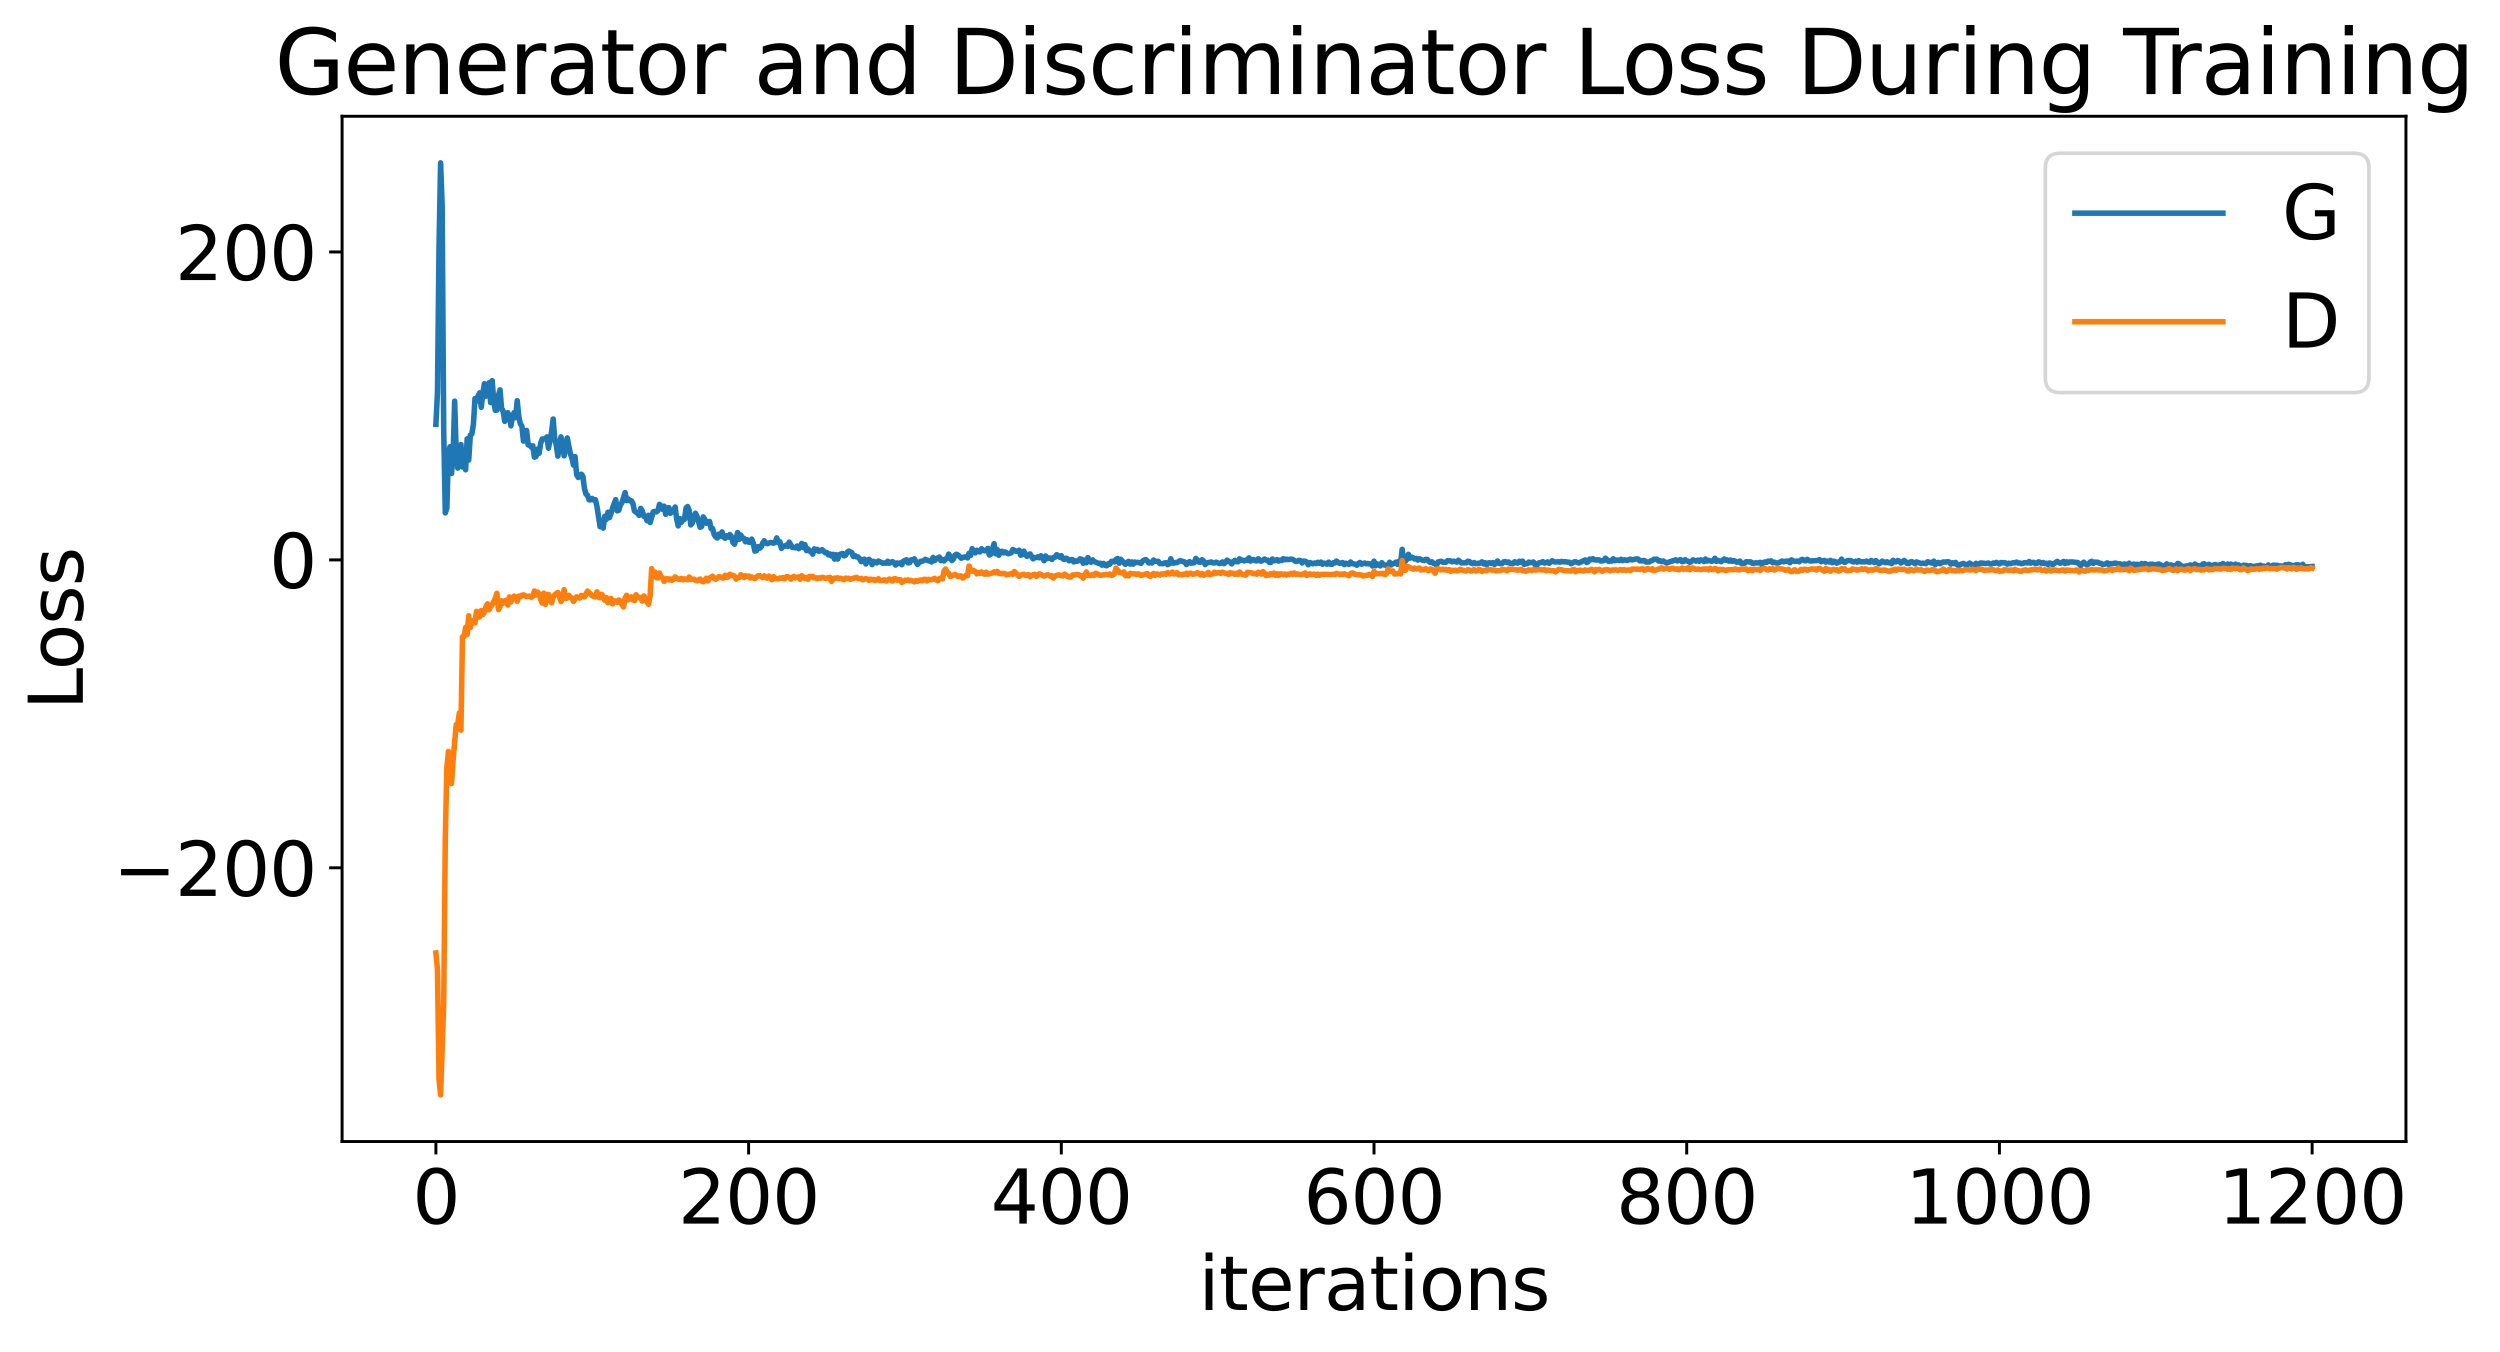<?xml version="1.0" encoding="utf-8" standalone="no"?>
<!DOCTYPE svg PUBLIC "-//W3C//DTD SVG 1.1//EN"
  "http://www.w3.org/Graphics/SVG/1.1/DTD/svg11.dtd">
<svg xmlns:xlink="http://www.w3.org/1999/xlink" width="675.923pt" height="365.549pt" viewBox="0 0 675.923 365.549" xmlns="http://www.w3.org/2000/svg" version="1.1">
 <defs>
  <style type="text/css">*{stroke-linejoin: round; stroke-linecap: butt}</style>
 </defs>
 <g id="figure_1">
  <g id="patch_1">
   <path d="M 0 365.549 
L 675.923 365.549 
L 675.923 -0 
L 0 -0 
z
" style="fill: #ffffff"/>
  </g>
  <g id="axes_1">
   <g id="patch_2">
    <path d="M 92.491 308.636 
L 650.491 308.636 
L 650.491 31.436 
L 92.491 31.436 
z
" style="fill: #ffffff"/>
   </g>
   <g id="matplotlib.axis_1">
    <g id="xtick_1">
     <g id="line2d_1">
      <defs>
       <path id="m2a40892f5b" d="M 0 0 
L 0 3.5 
" style="stroke: #000000; stroke-width: 0.8"/>
      </defs>
      <g>
       <use xlink:href="#m2a40892f5b" x="117.854" y="308.636" style="stroke: #000000; stroke-width: 0.8"/>
      </g>
     </g>
     <g id="text_1">
      <!-- 0 -->
      <g transform="translate(111.492 330.833) scale(0.2 -0.2)">
       <defs>
        <path id="DejaVuSans-30" d="M 2034 4250 
Q 1547 4250 1301 3770 
Q 1056 3291 1056 2328 
Q 1056 1369 1301 889 
Q 1547 409 2034 409 
Q 2525 409 2770 889 
Q 3016 1369 3016 2328 
Q 3016 3291 2770 3770 
Q 2525 4250 2034 4250 
z
M 2034 4750 
Q 2819 4750 3233 4129 
Q 3647 3509 3647 2328 
Q 3647 1150 3233 529 
Q 2819 -91 2034 -91 
Q 1250 -91 836 529 
Q 422 1150 422 2328 
Q 422 3509 836 4129 
Q 1250 4750 2034 4750 
z
" transform="scale(0.016)"/>
       </defs>
       <use xlink:href="#DejaVuSans-30"/>
      </g>
     </g>
    </g>
    <g id="xtick_2">
     <g id="line2d_2">
      <g>
       <use xlink:href="#m2a40892f5b" x="202.4" y="308.636" style="stroke: #000000; stroke-width: 0.8"/>
      </g>
     </g>
     <g id="text_2">
      <!-- 200 -->
      <g transform="translate(183.312 330.833) scale(0.2 -0.2)">
       <defs>
        <path id="DejaVuSans-32" d="M 1228 531 
L 3431 531 
L 3431 0 
L 469 0 
L 469 531 
Q 828 903 1448 1529 
Q 2069 2156 2228 2338 
Q 2531 2678 2651 2914 
Q 2772 3150 2772 3378 
Q 2772 3750 2511 3984 
Q 2250 4219 1831 4219 
Q 1534 4219 1204 4116 
Q 875 4013 500 3803 
L 500 4441 
Q 881 4594 1212 4672 
Q 1544 4750 1819 4750 
Q 2544 4750 2975 4387 
Q 3406 4025 3406 3419 
Q 3406 3131 3298 2873 
Q 3191 2616 2906 2266 
Q 2828 2175 2409 1742 
Q 1991 1309 1228 531 
z
" transform="scale(0.016)"/>
       </defs>
       <use xlink:href="#DejaVuSans-32"/>
       <use xlink:href="#DejaVuSans-30" x="63.623"/>
       <use xlink:href="#DejaVuSans-30" x="127.246"/>
      </g>
     </g>
    </g>
    <g id="xtick_3">
     <g id="line2d_3">
      <g>
       <use xlink:href="#m2a40892f5b" x="286.945" y="308.636" style="stroke: #000000; stroke-width: 0.8"/>
      </g>
     </g>
     <g id="text_3">
      <!-- 400 -->
      <g transform="translate(267.858 330.833) scale(0.2 -0.2)">
       <defs>
        <path id="DejaVuSans-34" d="M 2419 4116 
L 825 1625 
L 2419 1625 
L 2419 4116 
z
M 2253 4666 
L 3047 4666 
L 3047 1625 
L 3713 1625 
L 3713 1100 
L 3047 1100 
L 3047 0 
L 2419 0 
L 2419 1100 
L 313 1100 
L 313 1709 
L 2253 4666 
z
" transform="scale(0.016)"/>
       </defs>
       <use xlink:href="#DejaVuSans-34"/>
       <use xlink:href="#DejaVuSans-30" x="63.623"/>
       <use xlink:href="#DejaVuSans-30" x="127.246"/>
      </g>
     </g>
    </g>
    <g id="xtick_4">
     <g id="line2d_4">
      <g>
       <use xlink:href="#m2a40892f5b" x="371.491" y="308.636" style="stroke: #000000; stroke-width: 0.8"/>
      </g>
     </g>
     <g id="text_4">
      <!-- 600 -->
      <g transform="translate(352.403 330.833) scale(0.2 -0.2)">
       <defs>
        <path id="DejaVuSans-36" d="M 2113 2584 
Q 1688 2584 1439 2293 
Q 1191 2003 1191 1497 
Q 1191 994 1439 701 
Q 1688 409 2113 409 
Q 2538 409 2786 701 
Q 3034 994 3034 1497 
Q 3034 2003 2786 2293 
Q 2538 2584 2113 2584 
z
M 3366 4563 
L 3366 3988 
Q 3128 4100 2886 4159 
Q 2644 4219 2406 4219 
Q 1781 4219 1451 3797 
Q 1122 3375 1075 2522 
Q 1259 2794 1537 2939 
Q 1816 3084 2150 3084 
Q 2853 3084 3261 2657 
Q 3669 2231 3669 1497 
Q 3669 778 3244 343 
Q 2819 -91 2113 -91 
Q 1303 -91 875 529 
Q 447 1150 447 2328 
Q 447 3434 972 4092 
Q 1497 4750 2381 4750 
Q 2619 4750 2861 4703 
Q 3103 4656 3366 4563 
z
" transform="scale(0.016)"/>
       </defs>
       <use xlink:href="#DejaVuSans-36"/>
       <use xlink:href="#DejaVuSans-30" x="63.623"/>
       <use xlink:href="#DejaVuSans-30" x="127.246"/>
      </g>
     </g>
    </g>
    <g id="xtick_5">
     <g id="line2d_5">
      <g>
       <use xlink:href="#m2a40892f5b" x="456.036" y="308.636" style="stroke: #000000; stroke-width: 0.8"/>
      </g>
     </g>
     <g id="text_5">
      <!-- 800 -->
      <g transform="translate(436.949 330.833) scale(0.2 -0.2)">
       <defs>
        <path id="DejaVuSans-38" d="M 2034 2216 
Q 1584 2216 1326 1975 
Q 1069 1734 1069 1313 
Q 1069 891 1326 650 
Q 1584 409 2034 409 
Q 2484 409 2743 651 
Q 3003 894 3003 1313 
Q 3003 1734 2745 1975 
Q 2488 2216 2034 2216 
z
M 1403 2484 
Q 997 2584 770 2862 
Q 544 3141 544 3541 
Q 544 4100 942 4425 
Q 1341 4750 2034 4750 
Q 2731 4750 3128 4425 
Q 3525 4100 3525 3541 
Q 3525 3141 3298 2862 
Q 3072 2584 2669 2484 
Q 3125 2378 3379 2068 
Q 3634 1759 3634 1313 
Q 3634 634 3220 271 
Q 2806 -91 2034 -91 
Q 1263 -91 848 271 
Q 434 634 434 1313 
Q 434 1759 690 2068 
Q 947 2378 1403 2484 
z
M 1172 3481 
Q 1172 3119 1398 2916 
Q 1625 2713 2034 2713 
Q 2441 2713 2670 2916 
Q 2900 3119 2900 3481 
Q 2900 3844 2670 4047 
Q 2441 4250 2034 4250 
Q 1625 4250 1398 4047 
Q 1172 3844 1172 3481 
z
" transform="scale(0.016)"/>
       </defs>
       <use xlink:href="#DejaVuSans-38"/>
       <use xlink:href="#DejaVuSans-30" x="63.623"/>
       <use xlink:href="#DejaVuSans-30" x="127.246"/>
      </g>
     </g>
    </g>
    <g id="xtick_6">
     <g id="line2d_6">
      <g>
       <use xlink:href="#m2a40892f5b" x="540.582" y="308.636" style="stroke: #000000; stroke-width: 0.8"/>
      </g>
     </g>
     <g id="text_6">
      <!-- 1000 -->
      <g transform="translate(515.132 330.833) scale(0.2 -0.2)">
       <defs>
        <path id="DejaVuSans-31" d="M 794 531 
L 1825 531 
L 1825 4091 
L 703 3866 
L 703 4441 
L 1819 4666 
L 2450 4666 
L 2450 531 
L 3481 531 
L 3481 0 
L 794 0 
L 794 531 
z
" transform="scale(0.016)"/>
       </defs>
       <use xlink:href="#DejaVuSans-31"/>
       <use xlink:href="#DejaVuSans-30" x="63.623"/>
       <use xlink:href="#DejaVuSans-30" x="127.246"/>
       <use xlink:href="#DejaVuSans-30" x="190.869"/>
      </g>
     </g>
    </g>
    <g id="xtick_7">
     <g id="line2d_7">
      <g>
       <use xlink:href="#m2a40892f5b" x="625.127" y="308.636" style="stroke: #000000; stroke-width: 0.8"/>
      </g>
     </g>
     <g id="text_7">
      <!-- 1200 -->
      <g transform="translate(599.677 330.833) scale(0.2 -0.2)">
       <use xlink:href="#DejaVuSans-31"/>
       <use xlink:href="#DejaVuSans-32" x="63.623"/>
       <use xlink:href="#DejaVuSans-30" x="127.246"/>
       <use xlink:href="#DejaVuSans-30" x="190.869"/>
      </g>
     </g>
    </g>
    <g id="text_8">
     <!-- iterations -->
     <g transform="translate(324.036 354.189) scale(0.2 -0.2)">
      <defs>
       <path id="DejaVuSans-69" d="M 603 3500 
L 1178 3500 
L 1178 0 
L 603 0 
L 603 3500 
z
M 603 4863 
L 1178 4863 
L 1178 4134 
L 603 4134 
L 603 4863 
z
" transform="scale(0.016)"/>
       <path id="DejaVuSans-74" d="M 1172 4494 
L 1172 3500 
L 2356 3500 
L 2356 3053 
L 1172 3053 
L 1172 1153 
Q 1172 725 1289 603 
Q 1406 481 1766 481 
L 2356 481 
L 2356 0 
L 1766 0 
Q 1100 0 847 248 
Q 594 497 594 1153 
L 594 3053 
L 172 3053 
L 172 3500 
L 594 3500 
L 594 4494 
L 1172 4494 
z
" transform="scale(0.016)"/>
       <path id="DejaVuSans-65" d="M 3597 1894 
L 3597 1613 
L 953 1613 
Q 991 1019 1311 708 
Q 1631 397 2203 397 
Q 2534 397 2845 478 
Q 3156 559 3463 722 
L 3463 178 
Q 3153 47 2828 -22 
Q 2503 -91 2169 -91 
Q 1331 -91 842 396 
Q 353 884 353 1716 
Q 353 2575 817 3079 
Q 1281 3584 2069 3584 
Q 2775 3584 3186 3129 
Q 3597 2675 3597 1894 
z
M 3022 2063 
Q 3016 2534 2758 2815 
Q 2500 3097 2075 3097 
Q 1594 3097 1305 2825 
Q 1016 2553 972 2059 
L 3022 2063 
z
" transform="scale(0.016)"/>
       <path id="DejaVuSans-72" d="M 2631 2963 
Q 2534 3019 2420 3045 
Q 2306 3072 2169 3072 
Q 1681 3072 1420 2755 
Q 1159 2438 1159 1844 
L 1159 0 
L 581 0 
L 581 3500 
L 1159 3500 
L 1159 2956 
Q 1341 3275 1631 3429 
Q 1922 3584 2338 3584 
Q 2397 3584 2469 3576 
Q 2541 3569 2628 3553 
L 2631 2963 
z
" transform="scale(0.016)"/>
       <path id="DejaVuSans-61" d="M 2194 1759 
Q 1497 1759 1228 1600 
Q 959 1441 959 1056 
Q 959 750 1161 570 
Q 1363 391 1709 391 
Q 2188 391 2477 730 
Q 2766 1069 2766 1631 
L 2766 1759 
L 2194 1759 
z
M 3341 1997 
L 3341 0 
L 2766 0 
L 2766 531 
Q 2569 213 2275 61 
Q 1981 -91 1556 -91 
Q 1019 -91 701 211 
Q 384 513 384 1019 
Q 384 1609 779 1909 
Q 1175 2209 1959 2209 
L 2766 2209 
L 2766 2266 
Q 2766 2663 2505 2880 
Q 2244 3097 1772 3097 
Q 1472 3097 1187 3025 
Q 903 2953 641 2809 
L 641 3341 
Q 956 3463 1253 3523 
Q 1550 3584 1831 3584 
Q 2591 3584 2966 3190 
Q 3341 2797 3341 1997 
z
" transform="scale(0.016)"/>
       <path id="DejaVuSans-6f" d="M 1959 3097 
Q 1497 3097 1228 2736 
Q 959 2375 959 1747 
Q 959 1119 1226 758 
Q 1494 397 1959 397 
Q 2419 397 2687 759 
Q 2956 1122 2956 1747 
Q 2956 2369 2687 2733 
Q 2419 3097 1959 3097 
z
M 1959 3584 
Q 2709 3584 3137 3096 
Q 3566 2609 3566 1747 
Q 3566 888 3137 398 
Q 2709 -91 1959 -91 
Q 1206 -91 779 398 
Q 353 888 353 1747 
Q 353 2609 779 3096 
Q 1206 3584 1959 3584 
z
" transform="scale(0.016)"/>
       <path id="DejaVuSans-6e" d="M 3513 2113 
L 3513 0 
L 2938 0 
L 2938 2094 
Q 2938 2591 2744 2837 
Q 2550 3084 2163 3084 
Q 1697 3084 1428 2787 
Q 1159 2491 1159 1978 
L 1159 0 
L 581 0 
L 581 3500 
L 1159 3500 
L 1159 2956 
Q 1366 3272 1645 3428 
Q 1925 3584 2291 3584 
Q 2894 3584 3203 3211 
Q 3513 2838 3513 2113 
z
" transform="scale(0.016)"/>
       <path id="DejaVuSans-73" d="M 2834 3397 
L 2834 2853 
Q 2591 2978 2328 3040 
Q 2066 3103 1784 3103 
Q 1356 3103 1142 2972 
Q 928 2841 928 2578 
Q 928 2378 1081 2264 
Q 1234 2150 1697 2047 
L 1894 2003 
Q 2506 1872 2764 1633 
Q 3022 1394 3022 966 
Q 3022 478 2636 193 
Q 2250 -91 1575 -91 
Q 1294 -91 989 -36 
Q 684 19 347 128 
L 347 722 
Q 666 556 975 473 
Q 1284 391 1588 391 
Q 1994 391 2212 530 
Q 2431 669 2431 922 
Q 2431 1156 2273 1281 
Q 2116 1406 1581 1522 
L 1381 1569 
Q 847 1681 609 1914 
Q 372 2147 372 2553 
Q 372 3047 722 3315 
Q 1072 3584 1716 3584 
Q 2034 3584 2315 3537 
Q 2597 3491 2834 3397 
z
" transform="scale(0.016)"/>
      </defs>
      <use xlink:href="#DejaVuSans-69"/>
      <use xlink:href="#DejaVuSans-74" x="27.783"/>
      <use xlink:href="#DejaVuSans-65" x="66.992"/>
      <use xlink:href="#DejaVuSans-72" x="128.516"/>
      <use xlink:href="#DejaVuSans-61" x="169.629"/>
      <use xlink:href="#DejaVuSans-74" x="230.908"/>
      <use xlink:href="#DejaVuSans-69" x="270.117"/>
      <use xlink:href="#DejaVuSans-6f" x="297.9"/>
      <use xlink:href="#DejaVuSans-6e" x="359.082"/>
      <use xlink:href="#DejaVuSans-73" x="422.461"/>
     </g>
    </g>
   </g>
   <g id="matplotlib.axis_2">
    <g id="ytick_1">
     <g id="line2d_8">
      <defs>
       <path id="m9354c3e915" d="M 0 0 
L -3.5 0 
" style="stroke: #000000; stroke-width: 0.8"/>
      </defs>
      <g>
       <use xlink:href="#m9354c3e915" x="92.491" y="234.627" style="stroke: #000000; stroke-width: 0.8"/>
      </g>
     </g>
     <g id="text_9">
      <!-- −200 -->
      <g transform="translate(30.556 242.225) scale(0.2 -0.2)">
       <defs>
        <path id="DejaVuSans-2212" d="M 678 2272 
L 4684 2272 
L 4684 1741 
L 678 1741 
L 678 2272 
z
" transform="scale(0.016)"/>
       </defs>
       <use xlink:href="#DejaVuSans-2212"/>
       <use xlink:href="#DejaVuSans-32" x="83.789"/>
       <use xlink:href="#DejaVuSans-30" x="147.412"/>
       <use xlink:href="#DejaVuSans-30" x="211.035"/>
      </g>
     </g>
    </g>
    <g id="ytick_2">
     <g id="line2d_9">
      <g>
       <use xlink:href="#m9354c3e915" x="92.491" y="151.377" style="stroke: #000000; stroke-width: 0.8"/>
      </g>
     </g>
     <g id="text_10">
      <!-- 0 -->
      <g transform="translate(72.766 158.975) scale(0.2 -0.2)">
       <use xlink:href="#DejaVuSans-30"/>
      </g>
     </g>
    </g>
    <g id="ytick_3">
     <g id="line2d_10">
      <g>
       <use xlink:href="#m9354c3e915" x="92.491" y="68.127" style="stroke: #000000; stroke-width: 0.8"/>
      </g>
     </g>
     <g id="text_11">
      <!-- 200 -->
      <g transform="translate(47.316 75.725) scale(0.2 -0.2)">
       <use xlink:href="#DejaVuSans-32"/>
       <use xlink:href="#DejaVuSans-30" x="63.623"/>
       <use xlink:href="#DejaVuSans-30" x="127.246"/>
      </g>
     </g>
    </g>
    <g id="text_12">
     <!-- Loss -->
     <g transform="translate(22.397 191.971) rotate(-90) scale(0.2 -0.2)">
      <defs>
       <path id="DejaVuSans-4c" d="M 628 4666 
L 1259 4666 
L 1259 531 
L 3531 531 
L 3531 0 
L 628 0 
L 628 4666 
z
" transform="scale(0.016)"/>
      </defs>
      <use xlink:href="#DejaVuSans-4c"/>
      <use xlink:href="#DejaVuSans-6f" x="53.963"/>
      <use xlink:href="#DejaVuSans-73" x="115.145"/>
      <use xlink:href="#DejaVuSans-73" x="167.244"/>
     </g>
    </g>
   </g>
   <g id="line2d_11">
    <path d="M 117.854 114.726 
L 118.277 106.082 
L 118.7 66.645 
L 119.122 44.036 
L 119.545 55.608 
L 119.968 116.63 
L 120.391 138.665 
L 120.813 137.321 
L 121.236 122.742 
L 121.659 120.788 
L 122.082 127.999 
L 122.504 122.99 
L 122.927 108.459 
L 123.35 122.647 
L 123.772 126.557 
L 124.195 123.899 
L 124.618 120.202 
L 125.041 126.255 
L 125.463 122.798 
L 125.886 127.006 
L 126.309 118.641 
L 126.732 124.367 
L 127.154 117.663 
L 127.577 117.331 
L 128 114.695 
L 128.422 107.765 
L 128.845 108.436 
L 129.268 107.051 
L 129.691 106.22 
L 130.113 110.117 
L 130.536 106.403 
L 130.959 103.735 
L 131.382 107.115 
L 131.804 106.333 
L 132.227 103.507 
L 132.65 108.843 
L 133.072 102.92 
L 133.495 108.43 
L 133.918 110.936 
L 134.341 110.869 
L 134.763 106.939 
L 135.186 105.41 
L 135.609 110.446 
L 136.032 111.131 
L 136.454 113.913 
L 136.877 112.411 
L 137.3 111.591 
L 137.722 112.594 
L 138.145 115.131 
L 138.568 112.663 
L 138.991 111.561 
L 139.413 112.926 
L 139.836 108.347 
L 140.259 112.549 
L 140.682 114.581 
L 141.104 115.179 
L 141.527 119.262 
L 141.95 117.015 
L 142.372 116.38 
L 142.795 120.268 
L 143.218 120.377 
L 143.641 120.879 
L 144.063 120.548 
L 144.486 123.598 
L 144.909 123.432 
L 145.332 121.429 
L 145.754 122.561 
L 146.177 119.853 
L 146.6 118.695 
L 147.445 118.681 
L 147.868 118.119 
L 148.291 121.17 
L 149.136 116.747 
L 149.559 113.297 
L 149.982 118.689 
L 150.404 120.343 
L 150.827 123.309 
L 151.25 120.225 
L 151.672 118.109 
L 152.095 120.365 
L 152.518 123.245 
L 153.363 118.407 
L 154.209 122.653 
L 154.632 123.837 
L 155.054 125.745 
L 155.477 123.448 
L 155.9 128.319 
L 156.322 129.081 
L 156.745 128.831 
L 157.168 128.207 
L 157.591 128.762 
L 158.013 132.053 
L 158.436 133.597 
L 158.859 133.935 
L 159.282 135.142 
L 159.704 135.137 
L 160.127 134.78 
L 160.55 135.202 
L 160.972 135.093 
L 161.395 136.905 
L 162.241 142.4 
L 162.663 142.129 
L 163.086 142.779 
L 163.509 139.599 
L 163.932 140.408 
L 164.354 138.506 
L 164.777 139.938 
L 165.2 138.802 
L 165.622 137.321 
L 166.468 135.089 
L 166.891 138.126 
L 167.313 137.931 
L 167.736 136.482 
L 168.159 135.887 
L 169.004 133.177 
L 169.427 135.337 
L 169.85 134.895 
L 170.272 135.406 
L 170.695 135.396 
L 171.118 136.107 
L 171.541 138.161 
L 172.386 138.779 
L 172.809 139.329 
L 173.232 137.455 
L 173.654 138.146 
L 174.077 139.585 
L 174.5 139.542 
L 174.922 140.772 
L 175.345 139.328 
L 175.768 141.271 
L 176.613 138.387 
L 177.036 138.268 
L 177.459 138.407 
L 177.882 138.064 
L 178.304 136.366 
L 178.727 136.725 
L 179.15 137.705 
L 179.572 136.859 
L 179.995 139.049 
L 180.418 137.336 
L 180.841 137.258 
L 181.263 138.794 
L 181.686 138.317 
L 182.109 138.128 
L 182.532 137.086 
L 182.954 140.357 
L 183.377 142.188 
L 183.8 140.212 
L 184.222 141.215 
L 184.645 140.469 
L 185.068 140.399 
L 185.491 137.341 
L 185.913 136.957 
L 186.336 138.005 
L 186.759 141.917 
L 187.182 141.394 
L 187.604 139.77 
L 188.027 138.757 
L 188.45 139.628 
L 189.295 142.544 
L 189.718 142.32 
L 190.141 139.759 
L 190.563 140.416 
L 190.986 141.454 
L 191.409 141.364 
L 191.832 140.979 
L 192.254 142.911 
L 192.677 142.902 
L 193.1 144.549 
L 193.522 145.171 
L 193.945 145.449 
L 194.368 144.416 
L 194.791 144.948 
L 195.213 143.815 
L 195.636 145.208 
L 196.059 145.529 
L 196.482 144.862 
L 196.904 145.227 
L 197.327 144.528 
L 197.75 145.046 
L 198.172 146.683 
L 198.595 147.135 
L 199.441 143.989 
L 199.863 145.813 
L 200.286 144.653 
L 200.709 145.492 
L 201.132 145.544 
L 201.554 146.48 
L 201.977 145.926 
L 202.4 146.57 
L 202.822 146.635 
L 203.245 145.762 
L 203.668 146.892 
L 204.091 148.983 
L 204.513 148.88 
L 204.936 147.784 
L 205.359 148.254 
L 205.782 147.889 
L 206.204 146.846 
L 206.627 146.202 
L 207.05 146.837 
L 207.472 146.998 
L 208.318 146.667 
L 209.163 146.849 
L 209.586 146.639 
L 210.009 145.434 
L 210.432 146.697 
L 210.854 146.488 
L 211.277 148.265 
L 211.7 147.614 
L 212.122 147.71 
L 212.545 147.42 
L 212.968 147.741 
L 213.391 146.591 
L 214.236 147.988 
L 215.082 148.093 
L 215.504 147.626 
L 215.927 148.347 
L 216.35 147.834 
L 216.772 146.929 
L 217.195 148.068 
L 217.618 147.259 
L 218.041 148.865 
L 218.463 148.411 
L 218.886 148.967 
L 219.309 149.222 
L 219.732 149.822 
L 220.154 148.406 
L 220.577 148.807 
L 221 148.54 
L 221.422 149.073 
L 221.845 148.909 
L 222.268 148.618 
L 223.113 149.441 
L 223.536 149.37 
L 223.959 150.014 
L 224.382 149.776 
L 224.804 150.326 
L 225.227 149.881 
L 225.65 151.162 
L 226.072 149.986 
L 226.495 151.135 
L 226.918 149.965 
L 227.763 149.637 
L 228.186 150.278 
L 228.609 150.13 
L 229.032 149.369 
L 229.454 148.998 
L 230.3 149.411 
L 230.722 150.465 
L 231.145 150.199 
L 231.568 150.562 
L 231.991 150.591 
L 232.413 151.05 
L 232.836 151.842 
L 233.259 151.427 
L 233.682 151.176 
L 234.104 152.474 
L 234.527 151.553 
L 234.95 151.225 
L 235.372 151.596 
L 235.795 152.661 
L 236.218 151.773 
L 236.641 152.094 
L 237.063 152.178 
L 237.486 151.689 
L 238.754 152.286 
L 239.177 152.201 
L 239.6 152.28 
L 240.022 151.755 
L 240.445 152.273 
L 241.291 151.842 
L 241.713 152.142 
L 242.136 152.77 
L 242.559 152.207 
L 242.982 152.377 
L 243.404 152.188 
L 243.827 152.676 
L 244.25 151.732 
L 245.095 151.345 
L 245.518 152.187 
L 245.941 152.122 
L 246.363 151.359 
L 246.786 151.397 
L 247.209 151.086 
L 248.054 152.61 
L 248.9 151.755 
L 249.322 151.746 
L 249.745 151.555 
L 250.168 151.234 
L 251.013 151.617 
L 251.436 151.692 
L 251.859 151.931 
L 252.282 150.714 
L 252.704 151.562 
L 253.127 151.106 
L 253.972 150.617 
L 254.395 151.58 
L 254.818 151.283 
L 255.241 151.652 
L 255.663 151.117 
L 256.086 151.018 
L 256.509 149.816 
L 256.932 150.539 
L 257.354 151.546 
L 257.777 151.134 
L 258.2 150.084 
L 258.622 149.856 
L 259.045 150.085 
L 259.891 150.906 
L 260.736 150.592 
L 261.159 150.54 
L 261.582 150.836 
L 262.004 149.605 
L 262.427 150.156 
L 262.85 148.36 
L 263.272 149.069 
L 263.695 149.47 
L 264.118 148.775 
L 264.541 149.156 
L 264.963 149.2 
L 265.386 148.373 
L 265.809 148.781 
L 266.232 148.916 
L 266.654 148.736 
L 267.077 148.278 
L 267.5 150.048 
L 267.922 149.795 
L 268.768 147.007 
L 269.191 149.702 
L 269.613 148.585 
L 270.036 150.114 
L 270.459 149.148 
L 270.882 149.05 
L 271.304 149.482 
L 271.727 149.222 
L 272.572 149.716 
L 273.418 149.449 
L 273.841 148.576 
L 274.686 149.034 
L 275.109 149.043 
L 275.532 148.766 
L 275.954 150.102 
L 276.377 149.976 
L 276.8 149.013 
L 277.645 150.416 
L 278.068 150.191 
L 278.491 149.766 
L 279.336 151.094 
L 279.759 150.749 
L 280.182 150.749 
L 280.604 150.553 
L 281.027 150.811 
L 281.45 150.267 
L 281.872 150.789 
L 282.295 151.587 
L 282.718 150.325 
L 283.141 151.033 
L 283.563 150.884 
L 283.986 150.884 
L 284.409 151.261 
L 284.832 150.708 
L 285.254 150.648 
L 285.677 149.983 
L 286.1 150.221 
L 286.522 150.661 
L 286.945 150.245 
L 287.368 151.091 
L 287.791 151.255 
L 288.213 150.926 
L 288.636 151.095 
L 289.059 151.623 
L 289.482 151.33 
L 289.904 151.276 
L 290.327 151.927 
L 290.75 151.645 
L 291.172 151.748 
L 291.595 151.59 
L 292.018 151.097 
L 292.441 151.233 
L 292.863 152.274 
L 293.286 151.432 
L 293.709 152.155 
L 294.132 150.75 
L 294.554 151.643 
L 294.977 152.004 
L 295.4 151.371 
L 295.822 151.812 
L 297.091 152.347 
L 297.513 152.288 
L 297.936 152.793 
L 298.359 152.33 
L 298.782 152.841 
L 299.204 152.952 
L 299.627 152.416 
L 300.05 152.56 
L 300.472 151.791 
L 300.895 151.744 
L 301.318 151.926 
L 301.741 151.236 
L 302.163 151.002 
L 302.586 152.275 
L 303.009 151.23 
L 304.277 152.577 
L 304.7 152.08 
L 305.122 151.792 
L 305.545 152.511 
L 305.968 151.929 
L 306.391 152.537 
L 306.813 151.959 
L 307.236 152.067 
L 307.659 152.044 
L 308.504 152.305 
L 308.927 151.7 
L 309.35 151.42 
L 309.772 151.288 
L 310.195 151.666 
L 310.618 152.211 
L 311.041 152.047 
L 311.463 152.216 
L 311.886 151.418 
L 312.309 151.784 
L 313.154 151.755 
L 313.577 152.372 
L 314.422 152.398 
L 314.845 152.207 
L 315.268 152.144 
L 315.691 152.661 
L 316.113 152.418 
L 316.536 151.077 
L 316.959 152.23 
L 317.382 152.255 
L 317.804 152.086 
L 318.227 152.097 
L 319.072 151.576 
L 319.918 151.849 
L 320.341 151.953 
L 320.763 152.623 
L 321.609 151.842 
L 322.032 152.268 
L 322.877 152.144 
L 323.3 150.988 
L 323.722 151.397 
L 324.145 151.976 
L 324.568 151.998 
L 324.991 151.336 
L 325.413 151.683 
L 325.836 152.633 
L 326.259 152.194 
L 327.527 151.946 
L 327.95 152.201 
L 328.372 152.193 
L 328.795 151.984 
L 329.641 152.365 
L 330.063 152.266 
L 330.486 151.934 
L 330.909 152.402 
L 331.332 152.066 
L 331.754 151.447 
L 332.177 151.829 
L 332.6 151.947 
L 333.022 152.449 
L 333.445 151.844 
L 333.868 151.506 
L 334.291 151.858 
L 334.713 151.872 
L 335.136 151.079 
L 335.559 151.507 
L 335.982 151.45 
L 336.404 151.648 
L 336.827 151.448 
L 337.25 151.496 
L 337.672 150.818 
L 338.095 151.707 
L 338.518 151.308 
L 338.941 151.277 
L 339.363 151.595 
L 339.786 151.629 
L 340.209 151.071 
L 340.632 151.646 
L 341.054 151.696 
L 341.9 151.15 
L 342.322 151.458 
L 342.745 151.468 
L 343.168 152.025 
L 343.591 152.047 
L 344.013 151.138 
L 344.436 151.604 
L 344.859 151.562 
L 345.282 151.301 
L 345.704 151.701 
L 346.127 151.454 
L 346.55 151.537 
L 346.972 151.038 
L 347.395 151.345 
L 347.818 151.194 
L 348.241 151.299 
L 349.086 151.177 
L 349.509 151.246 
L 350.354 151.801 
L 350.777 151.715 
L 351.2 151.496 
L 351.622 151.575 
L 352.045 152.208 
L 352.468 151.707 
L 352.891 151.727 
L 353.313 151.988 
L 353.736 152.693 
L 354.159 152.09 
L 355.004 152.427 
L 355.427 152.218 
L 355.85 152.373 
L 356.272 152.03 
L 356.695 152.287 
L 357.118 151.97 
L 357.541 152.556 
L 357.963 152.245 
L 358.809 152.541 
L 359.232 151.98 
L 359.654 152.521 
L 360.077 152.584 
L 360.5 152.146 
L 360.922 152.191 
L 361.345 151.691 
L 361.768 152.115 
L 362.191 152.293 
L 363.036 152.107 
L 363.459 152.649 
L 363.882 152.285 
L 364.727 152.571 
L 365.15 151.945 
L 365.572 152.374 
L 366.418 152.544 
L 366.841 152.822 
L 367.263 152.36 
L 367.686 152.09 
L 368.109 152.535 
L 368.954 152.222 
L 369.377 152.437 
L 369.8 152.359 
L 370.645 152.52 
L 371.068 153.016 
L 371.491 151.731 
L 371.913 152.951 
L 372.336 152.457 
L 373.182 152.996 
L 373.604 152.142 
L 374.027 152.639 
L 374.45 152.801 
L 375.295 152.786 
L 375.718 152.008 
L 376.141 152.737 
L 376.563 152.401 
L 376.986 152.306 
L 377.409 151.976 
L 377.832 152.573 
L 378.254 151.75 
L 378.677 152.303 
L 379.1 148.525 
L 379.522 151.957 
L 379.945 151.768 
L 380.368 151.229 
L 380.791 149.877 
L 381.213 150.908 
L 381.636 150.635 
L 382.059 150.781 
L 382.482 151.134 
L 382.904 150.985 
L 383.327 151.422 
L 383.75 151.073 
L 384.595 151.445 
L 385.018 151.545 
L 385.441 151.284 
L 385.863 151.233 
L 386.286 151.776 
L 386.709 152.068 
L 387.132 151.889 
L 387.554 152.299 
L 387.977 152.397 
L 388.4 152.805 
L 388.822 151.928 
L 389.668 151.754 
L 390.091 152.006 
L 390.513 152.059 
L 390.936 151.995 
L 391.359 151.59 
L 392.204 151.647 
L 392.627 151.896 
L 393.05 151.729 
L 393.895 151.972 
L 394.318 151.478 
L 395.163 152.195 
L 396.432 152.161 
L 396.854 151.747 
L 397.277 151.809 
L 397.7 152.215 
L 398.122 152.396 
L 398.545 152.099 
L 398.968 152.378 
L 400.236 152.241 
L 400.659 151.903 
L 401.082 152.468 
L 401.504 152.125 
L 401.927 152.709 
L 402.35 152.23 
L 402.772 152.156 
L 403.195 152.356 
L 403.618 152.095 
L 404.041 152.598 
L 404.463 152.285 
L 404.886 151.68 
L 405.309 152.299 
L 405.732 152.391 
L 406.154 152.346 
L 406.577 151.895 
L 407 151.847 
L 407.422 152.101 
L 407.845 151.939 
L 408.268 152.305 
L 409.113 152.324 
L 409.536 151.872 
L 409.959 152.18 
L 410.382 152.235 
L 410.804 151.743 
L 411.227 151.994 
L 411.65 151.714 
L 412.072 152.591 
L 412.495 152.371 
L 412.918 152.41 
L 413.341 151.98 
L 413.763 152.134 
L 414.609 151.953 
L 415.032 152.664 
L 415.454 152.851 
L 415.877 152.335 
L 416.3 152.094 
L 416.722 152.097 
L 417.145 151.862 
L 417.568 152.228 
L 417.991 152.144 
L 418.413 151.92 
L 418.836 152.292 
L 419.682 151.609 
L 420.104 151.885 
L 420.527 151.948 
L 421.372 151.886 
L 421.795 151.987 
L 422.218 151.793 
L 422.641 151.911 
L 423.063 151.86 
L 423.909 151.987 
L 424.332 152.018 
L 424.754 152.415 
L 425.6 151.914 
L 426.022 151.897 
L 426.868 152.221 
L 428.559 151.4 
L 428.982 152.082 
L 429.404 151.858 
L 429.827 151.143 
L 430.25 151.34 
L 430.672 151.059 
L 431.095 151.376 
L 432.363 151.377 
L 432.786 151.681 
L 433.632 151.544 
L 434.054 150.927 
L 434.9 151.767 
L 435.322 151.617 
L 435.745 151.706 
L 436.168 151.077 
L 436.591 151.588 
L 437.013 151.443 
L 437.436 151.43 
L 437.859 151.548 
L 438.282 151.214 
L 438.704 151.582 
L 439.127 151.354 
L 439.972 151.508 
L 440.818 151.178 
L 441.241 151.385 
L 442.509 151.092 
L 442.932 151.177 
L 443.354 151.64 
L 444.2 151.605 
L 444.622 151.571 
L 445.045 151.946 
L 445.891 151.939 
L 446.313 151.661 
L 446.736 151.55 
L 447.159 151.206 
L 448.004 151.192 
L 448.427 151.687 
L 448.85 151.613 
L 449.272 151.853 
L 449.695 151.679 
L 450.541 152.207 
L 453.077 151.367 
L 453.5 151.667 
L 454.345 151.297 
L 454.768 151.849 
L 455.191 151.806 
L 455.613 151.328 
L 456.036 151.674 
L 456.459 151.744 
L 456.882 152.042 
L 457.304 151.831 
L 457.727 151.37 
L 458.572 151.709 
L 458.995 151.443 
L 459.418 151.745 
L 459.841 151.369 
L 460.263 151.488 
L 460.686 151.829 
L 461.109 151.147 
L 461.532 151.69 
L 461.954 151.499 
L 462.8 151.771 
L 463.222 151.543 
L 463.645 150.945 
L 464.068 151.778 
L 464.491 151.499 
L 465.336 151.858 
L 466.182 151.135 
L 466.604 151.487 
L 467.027 151.397 
L 467.45 151.719 
L 467.872 151.424 
L 468.295 151.789 
L 468.718 151.564 
L 469.141 151.706 
L 469.563 151.997 
L 469.986 151.924 
L 470.409 151.704 
L 470.832 152.328 
L 471.677 152.277 
L 472.1 151.888 
L 473.368 151.928 
L 473.791 152.308 
L 474.636 152.183 
L 475.482 152.189 
L 475.904 152.039 
L 476.327 152.635 
L 476.75 152.102 
L 477.172 151.938 
L 477.595 152.079 
L 478.018 151.711 
L 478.441 151.797 
L 478.863 151.647 
L 479.286 152.143 
L 479.709 151.99 
L 480.132 152.184 
L 480.554 152.228 
L 480.977 152.125 
L 481.822 151.693 
L 482.245 151.911 
L 482.668 151.764 
L 483.513 151.699 
L 483.936 152.141 
L 484.359 151.372 
L 484.782 151.636 
L 485.204 151.766 
L 486.05 151.714 
L 486.472 151.876 
L 486.895 151.399 
L 487.318 151.226 
L 487.741 151.536 
L 488.163 151.645 
L 488.586 151.24 
L 489.432 151.689 
L 491.545 151.53 
L 491.968 151.307 
L 492.391 151.857 
L 493.236 151.504 
L 493.659 151.979 
L 494.082 151.697 
L 494.504 151.935 
L 494.927 151.509 
L 495.35 152.152 
L 495.772 151.748 
L 496.195 151.834 
L 496.618 152.265 
L 497.041 151.942 
L 497.463 151.934 
L 497.886 151.172 
L 498.309 151.802 
L 498.732 152.066 
L 499.577 151.546 
L 500.422 151.576 
L 500.845 151.873 
L 501.268 151.919 
L 501.691 151.736 
L 502.113 151.99 
L 502.536 151.575 
L 502.959 151.879 
L 504.227 151.91 
L 504.65 151.701 
L 505.072 151.937 
L 505.495 152.01 
L 505.918 151.533 
L 506.763 152.084 
L 507.186 151.591 
L 508.032 152.446 
L 508.877 151.725 
L 509.722 152.142 
L 510.145 151.898 
L 510.568 152.133 
L 510.991 152.032 
L 511.413 152.398 
L 511.836 151.486 
L 512.259 151.919 
L 512.682 151.883 
L 513.104 151.552 
L 513.527 151.716 
L 513.95 152.216 
L 514.372 151.943 
L 514.795 151.526 
L 515.218 151.839 
L 515.641 152.344 
L 516.063 152.354 
L 516.486 151.938 
L 516.909 151.854 
L 517.754 152.403 
L 518.177 151.929 
L 519.445 152.361 
L 519.868 152.258 
L 520.713 152.385 
L 521.136 151.892 
L 522.404 152.244 
L 522.827 151.721 
L 523.25 152.644 
L 523.672 152.199 
L 524.095 152.059 
L 524.518 152.412 
L 525.363 151.944 
L 525.786 151.985 
L 526.632 151.867 
L 527.054 151.979 
L 527.477 152.517 
L 527.9 152.156 
L 528.322 152.39 
L 528.745 152.072 
L 529.168 152.703 
L 529.591 152.954 
L 530.013 152.62 
L 530.859 152.333 
L 531.704 152.77 
L 532.55 152.243 
L 533.395 152.833 
L 533.818 152.808 
L 534.241 152.292 
L 534.663 152.834 
L 535.086 152.437 
L 535.509 152.211 
L 536.354 152.279 
L 536.777 152.375 
L 537.622 152.227 
L 538.045 152.466 
L 538.468 152.475 
L 538.891 152.221 
L 539.313 152.303 
L 539.736 152.056 
L 540.582 152.46 
L 541.004 152.102 
L 541.427 152.179 
L 541.85 152.103 
L 542.272 152.219 
L 542.695 152.51 
L 543.118 152.273 
L 543.541 152.399 
L 544.386 152.125 
L 544.809 152.171 
L 545.232 151.97 
L 545.654 152.254 
L 546.077 152.201 
L 546.5 152.398 
L 546.922 152.318 
L 547.345 152.116 
L 548.191 152.208 
L 548.613 151.816 
L 549.036 152.263 
L 549.459 152.069 
L 549.882 152.057 
L 550.304 152.361 
L 550.727 152.319 
L 551.15 151.907 
L 551.572 152.048 
L 551.995 152.354 
L 552.418 152.088 
L 552.841 152.36 
L 553.263 152.294 
L 553.686 152.615 
L 554.109 152.208 
L 554.532 152.352 
L 554.954 152.691 
L 556.222 151.781 
L 556.645 152.12 
L 557.068 152.278 
L 557.913 151.806 
L 558.336 152.354 
L 558.759 151.891 
L 559.182 152.197 
L 559.604 151.926 
L 560.45 151.948 
L 561.295 152.06 
L 561.718 152.072 
L 562.563 152.921 
L 562.986 152.334 
L 563.409 152.007 
L 563.832 152.52 
L 564.254 152.654 
L 564.677 152.501 
L 565.1 151.964 
L 565.522 151.764 
L 565.945 152.337 
L 566.368 151.99 
L 567.213 152.021 
L 567.636 152.299 
L 568.059 152.318 
L 568.482 152.627 
L 569.327 152.463 
L 569.75 152.182 
L 570.172 152.654 
L 570.595 152.367 
L 571.018 152.44 
L 571.863 152.248 
L 572.286 152.308 
L 572.709 152.507 
L 573.132 152.423 
L 573.977 152.687 
L 574.4 152.495 
L 574.822 152.552 
L 575.245 152.895 
L 575.668 152.279 
L 576.091 152.848 
L 576.513 152.754 
L 576.936 152.489 
L 577.359 152.949 
L 577.782 152.572 
L 578.204 152.694 
L 578.627 152.649 
L 579.05 152.354 
L 579.472 152.669 
L 579.895 152.369 
L 580.318 152.539 
L 580.741 152.844 
L 581.163 152.571 
L 582.009 152.544 
L 582.432 152.788 
L 583.7 152.488 
L 584.968 153.162 
L 585.391 152.986 
L 585.813 152.456 
L 586.236 153.062 
L 586.659 152.777 
L 587.082 152.756 
L 587.504 153.008 
L 588.35 152.882 
L 588.772 152.356 
L 589.195 152.494 
L 590.041 153.21 
L 590.886 153.058 
L 591.732 152.956 
L 592.154 152.746 
L 593 153.027 
L 593.422 152.504 
L 593.845 152.86 
L 595.113 153.042 
L 595.536 152.542 
L 595.959 152.418 
L 596.382 152.832 
L 596.804 152.925 
L 597.227 152.587 
L 598.072 153.048 
L 598.495 152.753 
L 598.918 152.626 
L 599.763 152.937 
L 600.186 152.684 
L 600.609 152.911 
L 601.032 152.364 
L 601.454 153.043 
L 601.877 152.991 
L 602.3 152.506 
L 602.722 152.774 
L 603.145 152.521 
L 603.991 152.92 
L 604.413 152.546 
L 604.836 152.876 
L 605.259 152.736 
L 605.682 153.033 
L 606.104 153.109 
L 606.527 152.82 
L 607.372 152.877 
L 607.795 153.321 
L 608.218 152.961 
L 608.641 152.989 
L 609.063 153.203 
L 610.754 152.917 
L 611.177 152.828 
L 611.6 153.305 
L 612.022 153.046 
L 612.445 153.288 
L 612.868 153.168 
L 613.291 152.752 
L 613.713 153.269 
L 614.136 153.139 
L 614.559 152.813 
L 615.827 152.879 
L 616.25 153.042 
L 616.672 153.016 
L 617.095 153.262 
L 617.941 152.676 
L 618.363 153.009 
L 618.786 152.576 
L 619.632 152.872 
L 620.054 152.953 
L 620.9 152.706 
L 621.322 152.701 
L 621.745 153.318 
L 622.168 153.208 
L 622.591 152.575 
L 623.013 153.191 
L 623.859 153.273 
L 625.127 153.167 
L 625.127 153.167 
" clip-path="url(#p0780621e8f)" style="fill: none; stroke: #1f77b4; stroke-width: 1.5; stroke-linecap: square"/>
   </g>
   <g id="line2d_12">
    <path d="M 117.854 257.658 
L 118.277 262.166 
L 118.7 291.943 
L 119.122 296.036 
L 119.968 271.118 
L 120.391 227.058 
L 120.813 207.571 
L 121.236 203.182 
L 121.659 203.974 
L 122.082 211.846 
L 122.504 205.521 
L 123.35 195.91 
L 123.772 195.703 
L 124.195 192.753 
L 124.618 197.401 
L 125.041 172.185 
L 125.463 172.104 
L 125.886 169.627 
L 126.309 171.51 
L 126.732 166.488 
L 127.154 169.663 
L 127.577 167.766 
L 128 168.409 
L 128.422 168.392 
L 128.845 165.288 
L 129.268 166.882 
L 129.691 166.794 
L 130.113 165.095 
L 130.536 166.165 
L 130.959 165.452 
L 131.382 164.011 
L 131.804 163.255 
L 132.227 164.862 
L 132.65 163.979 
L 133.072 163.486 
L 133.918 161.702 
L 134.341 160.421 
L 134.763 164.815 
L 135.186 163.952 
L 135.609 162.432 
L 136.032 163.1 
L 136.454 162.513 
L 136.877 162.265 
L 137.3 163.587 
L 137.722 161.41 
L 138.145 162.71 
L 138.568 161.565 
L 138.991 161.166 
L 139.413 161.539 
L 139.836 162.557 
L 140.259 161.171 
L 140.682 161.384 
L 141.104 160.927 
L 141.527 160.831 
L 142.372 161.329 
L 142.795 161.196 
L 143.218 161.194 
L 143.641 161.483 
L 144.063 161.201 
L 144.486 159.792 
L 144.909 160.885 
L 145.332 160.065 
L 145.754 160.551 
L 146.177 162.077 
L 146.6 163.055 
L 147.022 160.377 
L 147.445 163.42 
L 147.868 160.818 
L 148.291 160.707 
L 149.136 162.979 
L 149.559 161.429 
L 149.982 160.805 
L 150.827 160.194 
L 151.672 162.631 
L 152.095 161.252 
L 152.518 159.442 
L 152.941 161.834 
L 153.363 161.591 
L 153.786 160.949 
L 154.209 161.583 
L 154.632 161.662 
L 155.054 162.606 
L 155.9 161.36 
L 156.745 161.704 
L 157.168 160.981 
L 158.013 161.378 
L 158.859 159.809 
L 160.127 161.088 
L 160.972 161.389 
L 161.395 160.004 
L 161.818 161.424 
L 162.241 161.588 
L 162.663 160.704 
L 163.086 161.311 
L 163.509 162.289 
L 163.932 161.574 
L 164.354 162.934 
L 164.777 162.761 
L 165.2 161.823 
L 165.622 163.256 
L 166.045 162.488 
L 166.468 162.511 
L 166.891 162.846 
L 167.313 162.22 
L 167.736 162.519 
L 168.159 163.465 
L 168.582 164.1 
L 169.004 161.717 
L 169.427 160.954 
L 169.85 162.188 
L 170.695 161.383 
L 171.118 162.157 
L 171.541 162.386 
L 171.963 160.805 
L 172.386 161.592 
L 172.809 161.478 
L 173.232 161.687 
L 173.654 162.51 
L 174.077 161.135 
L 174.5 161.608 
L 174.922 162.642 
L 175.345 163.371 
L 175.768 161.11 
L 176.191 153.753 
L 176.613 154.885 
L 177.036 154.643 
L 177.459 156.156 
L 177.882 156.257 
L 178.304 154.933 
L 178.727 156.048 
L 179.15 156.255 
L 179.572 157.182 
L 179.995 156.537 
L 180.418 156.438 
L 180.841 156.791 
L 181.263 156.526 
L 181.686 156.899 
L 182.109 156.613 
L 182.532 155.971 
L 182.954 156.374 
L 183.8 156.677 
L 184.222 156.381 
L 184.645 156.744 
L 185.068 156.508 
L 185.913 156.742 
L 186.336 156.015 
L 186.759 156.668 
L 187.604 156.572 
L 188.027 156.877 
L 188.45 157.011 
L 189.295 156.562 
L 189.718 157.119 
L 190.141 157.288 
L 190.563 156.919 
L 190.986 156.341 
L 191.409 157.069 
L 191.832 156.311 
L 192.677 155.799 
L 193.1 156.372 
L 193.522 156.621 
L 194.368 155.935 
L 194.791 155.998 
L 195.213 156.238 
L 195.636 156.253 
L 196.059 155.534 
L 196.482 156.106 
L 196.904 155.971 
L 197.327 155.263 
L 197.75 155.565 
L 198.172 155.523 
L 198.595 155.801 
L 199.018 156.566 
L 199.441 156.217 
L 199.863 156.133 
L 200.286 155.392 
L 200.709 155.662 
L 201.132 156.146 
L 201.554 155.673 
L 201.977 155.874 
L 202.4 155.743 
L 202.822 156.238 
L 203.245 155.989 
L 204.091 156.44 
L 204.936 155.673 
L 205.359 155.631 
L 205.782 155.828 
L 206.204 156.185 
L 206.627 155.694 
L 207.05 156.168 
L 207.472 156.299 
L 207.895 155.762 
L 208.741 156.753 
L 209.163 155.91 
L 209.586 156.438 
L 210.432 156.503 
L 210.854 156.287 
L 211.277 156.349 
L 211.7 156.142 
L 212.122 156.489 
L 212.545 155.958 
L 212.968 155.937 
L 213.391 156.126 
L 213.813 156.557 
L 214.236 156.086 
L 214.659 155.854 
L 215.082 156.225 
L 215.927 155.978 
L 216.35 156.594 
L 216.772 155.668 
L 217.618 156.38 
L 218.041 156.129 
L 218.463 156.609 
L 218.886 155.852 
L 219.309 155.934 
L 219.732 155.824 
L 220.154 156.262 
L 220.577 156.217 
L 221 156.434 
L 221.422 156.22 
L 221.845 156.337 
L 222.268 156.096 
L 222.691 156.141 
L 223.113 156.421 
L 224.382 156.096 
L 224.804 157.212 
L 225.227 156.588 
L 225.65 156.3 
L 226.072 156.348 
L 226.495 156.215 
L 226.918 156.433 
L 227.341 156.347 
L 228.186 156.73 
L 228.609 156.311 
L 229.032 156.422 
L 229.454 156.363 
L 229.877 156.606 
L 231.568 156.105 
L 231.991 156.384 
L 232.413 156.489 
L 232.836 156.398 
L 233.259 156.777 
L 234.104 156.438 
L 234.527 156.576 
L 234.95 156.895 
L 235.372 156.587 
L 235.795 156.758 
L 236.218 156.656 
L 236.641 156.966 
L 237.486 156.474 
L 237.909 156.979 
L 239.177 156.781 
L 239.6 157.102 
L 240.445 156.551 
L 241.291 157.098 
L 241.713 156.494 
L 242.136 156.47 
L 242.559 156.887 
L 242.982 156.736 
L 243.404 156.735 
L 243.827 157.465 
L 244.25 157.246 
L 244.672 156.862 
L 245.095 156.936 
L 245.518 156.769 
L 245.941 157.033 
L 246.363 156.932 
L 247.209 157.301 
L 247.632 156.966 
L 248.054 157.145 
L 248.9 156.797 
L 249.322 157.022 
L 249.745 156.65 
L 250.168 156.643 
L 250.591 157.06 
L 251.013 156.636 
L 251.859 156.742 
L 252.704 156.371 
L 253.127 156.806 
L 253.55 157.011 
L 253.972 156.412 
L 254.395 156.308 
L 254.818 156.518 
L 255.241 154.394 
L 255.663 153.869 
L 256.086 154.745 
L 256.509 154.964 
L 256.932 155.882 
L 258.2 155.293 
L 259.045 155.895 
L 259.468 155.706 
L 259.891 155.735 
L 260.313 156.291 
L 261.159 155.587 
L 261.582 155.646 
L 262.004 153.043 
L 262.427 154.084 
L 262.85 154.435 
L 263.272 154.271 
L 263.695 154.536 
L 264.118 155.139 
L 264.541 154.806 
L 264.963 155.013 
L 265.386 154.636 
L 265.809 155.061 
L 266.232 155.243 
L 266.654 154.71 
L 267.077 155.235 
L 268.345 154.913 
L 268.768 154.6 
L 269.191 154.867 
L 269.613 154.496 
L 270.036 155.004 
L 270.882 155.096 
L 271.304 154.993 
L 271.727 155.096 
L 272.15 155.424 
L 273.418 155.077 
L 273.841 155.273 
L 274.263 154.512 
L 274.686 155.031 
L 275.109 155.334 
L 275.532 155.833 
L 275.954 155.492 
L 276.8 155.264 
L 277.222 155.534 
L 277.645 155.533 
L 278.068 155.348 
L 278.491 155.905 
L 279.336 155.376 
L 279.759 155.27 
L 280.182 155.836 
L 281.027 155.153 
L 282.295 155.752 
L 283.141 155.404 
L 283.563 155.48 
L 283.986 155.8 
L 284.409 155.64 
L 284.832 156.28 
L 285.254 155.76 
L 286.1 155.432 
L 287.368 155.71 
L 287.791 155.22 
L 288.213 155.442 
L 288.636 155.89 
L 289.482 156.019 
L 289.904 155.492 
L 291.172 155.35 
L 291.595 155.346 
L 292.018 155.666 
L 292.441 155.63 
L 292.863 156.297 
L 293.286 155.577 
L 293.709 154.637 
L 294.132 155.54 
L 294.977 155.597 
L 295.4 155.315 
L 295.822 155.581 
L 296.245 154.986 
L 297.513 155.552 
L 299.204 155.31 
L 299.627 155.408 
L 300.05 155.196 
L 300.472 155.539 
L 300.895 155.443 
L 301.318 155.091 
L 301.741 153.608 
L 302.586 154.715 
L 303.009 154.891 
L 303.432 154.904 
L 303.854 154.622 
L 304.277 155.659 
L 304.7 155.249 
L 305.122 155.714 
L 305.545 155.022 
L 306.391 155.15 
L 306.813 155.155 
L 307.236 155.318 
L 307.659 155.151 
L 308.082 155.264 
L 308.504 155.588 
L 310.195 155.075 
L 310.618 155.646 
L 311.041 155.842 
L 311.463 155.355 
L 311.886 155.051 
L 312.309 155.566 
L 312.732 155.18 
L 313.154 155.261 
L 313.577 155.475 
L 314 155.166 
L 314.422 155.243 
L 314.845 155.072 
L 315.268 155.27 
L 315.691 154.819 
L 316.113 155.189 
L 316.536 155.108 
L 316.959 154.669 
L 317.382 155.152 
L 317.804 155.157 
L 318.227 154.849 
L 318.65 155.39 
L 319.072 155.279 
L 319.495 155.436 
L 319.918 155.246 
L 320.341 155.244 
L 320.763 154.974 
L 321.186 155.382 
L 321.609 155.004 
L 322.032 154.989 
L 322.454 155.262 
L 323.3 155.096 
L 323.722 154.838 
L 324.568 155.423 
L 324.991 155.029 
L 325.413 155.512 
L 325.836 155.297 
L 326.259 155.226 
L 326.682 154.743 
L 327.104 155.367 
L 327.95 155.131 
L 328.372 154.707 
L 328.795 154.986 
L 329.641 154.819 
L 330.063 155.046 
L 330.486 154.703 
L 331.332 155.04 
L 331.754 154.975 
L 332.177 155.334 
L 332.6 154.849 
L 333.022 155.037 
L 333.445 154.97 
L 333.868 155.285 
L 334.291 154.965 
L 334.713 155.305 
L 335.136 154.64 
L 335.559 155.182 
L 336.827 155.489 
L 337.25 154.73 
L 338.518 154.93 
L 338.941 155.111 
L 339.363 155.045 
L 339.786 155.249 
L 340.209 154.713 
L 340.632 154.878 
L 341.054 155.207 
L 341.477 154.545 
L 342.322 155.621 
L 342.745 155.275 
L 343.168 155.498 
L 343.591 155.07 
L 344.013 155.35 
L 344.436 154.948 
L 344.859 155.528 
L 345.282 155.108 
L 345.704 155.58 
L 346.127 155.139 
L 346.55 155.178 
L 346.972 155.381 
L 347.395 155.188 
L 347.818 155.494 
L 348.241 155.218 
L 348.663 155.286 
L 349.086 155.032 
L 349.509 155.296 
L 349.932 154.91 
L 350.354 155.275 
L 350.777 155.157 
L 351.2 155.311 
L 352.045 155.333 
L 352.891 154.905 
L 353.313 155.58 
L 354.159 155.156 
L 354.582 155.374 
L 355.004 155.249 
L 355.427 155.254 
L 355.85 155.559 
L 356.272 155.22 
L 356.695 155.562 
L 357.118 155.304 
L 358.809 155.285 
L 359.654 155.37 
L 360.5 155.254 
L 360.922 155.334 
L 361.345 155.032 
L 362.191 155.323 
L 362.613 155.204 
L 363.036 155.312 
L 363.459 155.126 
L 364.727 155.663 
L 365.15 155.078 
L 365.572 154.902 
L 365.995 155.022 
L 366.418 155.328 
L 367.686 155.428 
L 368.109 155.442 
L 368.532 155.7 
L 369.8 155.5 
L 370.222 155.281 
L 371.068 155.844 
L 371.491 154.461 
L 371.913 155.108 
L 374.027 155.057 
L 374.45 155.367 
L 374.872 155.085 
L 375.295 153.809 
L 375.718 154.421 
L 376.141 154.517 
L 376.563 154.372 
L 376.986 155.156 
L 377.832 155.152 
L 378.254 154.886 
L 378.677 155.168 
L 379.1 151.549 
L 379.522 153.672 
L 379.945 154.21 
L 380.368 153.138 
L 380.791 153.213 
L 381.213 153.539 
L 381.636 153.638 
L 382.059 153.866 
L 382.482 153.575 
L 382.904 153.808 
L 383.327 153.786 
L 383.75 153.559 
L 384.172 154.123 
L 384.595 153.933 
L 385.018 154.043 
L 385.441 153.749 
L 385.863 154.128 
L 386.286 154.275 
L 386.709 153.823 
L 387.132 153.913 
L 387.554 154.304 
L 387.977 154.97 
L 388.4 153.887 
L 388.822 153.764 
L 389.668 154.095 
L 390.091 153.892 
L 390.513 154.085 
L 390.936 153.97 
L 391.359 154.196 
L 391.782 154.004 
L 392.204 154.44 
L 392.627 154.185 
L 393.05 154.275 
L 393.472 154.165 
L 393.895 154.349 
L 394.318 154.215 
L 394.741 153.931 
L 396.009 154.357 
L 396.432 154.373 
L 396.854 154.028 
L 397.277 154.139 
L 397.7 154.375 
L 398.545 154.008 
L 398.968 154.38 
L 399.391 154.308 
L 399.813 153.921 
L 400.236 154.075 
L 400.659 154.485 
L 401.082 154.265 
L 401.504 154.225 
L 401.927 154.301 
L 402.35 153.986 
L 403.618 154.153 
L 404.041 154.134 
L 404.463 154.287 
L 405.732 154.272 
L 406.154 153.938 
L 407 154.09 
L 407.422 154.339 
L 407.845 153.865 
L 408.268 153.971 
L 408.691 153.878 
L 410.382 154.158 
L 411.227 153.921 
L 411.65 154.318 
L 412.072 154.225 
L 412.495 154.446 
L 413.341 154.076 
L 414.186 154.224 
L 414.609 153.94 
L 415.032 154.108 
L 416.3 154.024 
L 417.145 154.115 
L 417.568 153.952 
L 417.991 154.33 
L 418.413 154.126 
L 419.682 154.32 
L 420.104 154.315 
L 420.527 154.621 
L 421.372 153.965 
L 422.218 154.029 
L 422.641 154.227 
L 424.754 154.378 
L 425.177 154.049 
L 425.6 153.978 
L 426.022 154.583 
L 426.445 154.206 
L 426.868 154.276 
L 427.291 154.144 
L 428.136 154.377 
L 428.559 154.081 
L 428.982 154.253 
L 429.827 154.154 
L 430.25 153.922 
L 430.672 154.098 
L 431.095 154.597 
L 431.518 153.976 
L 431.941 154.137 
L 432.363 153.962 
L 432.786 154.142 
L 433.209 154.479 
L 433.632 154.13 
L 434.477 154 
L 434.9 154.098 
L 435.322 154.352 
L 435.745 154.116 
L 437.013 154.08 
L 437.436 154.264 
L 437.859 154.061 
L 438.282 154.014 
L 438.704 154.208 
L 439.127 153.979 
L 439.55 154.219 
L 440.395 154.081 
L 440.818 154.244 
L 441.241 153.865 
L 442.932 153.878 
L 443.354 153.96 
L 443.777 153.795 
L 444.2 153.773 
L 444.622 154.186 
L 445.468 153.7 
L 446.313 154.066 
L 446.736 153.754 
L 447.159 154.288 
L 448.427 153.849 
L 449.272 153.529 
L 449.695 153.873 
L 450.118 153.786 
L 450.541 153.579 
L 450.963 153.644 
L 451.386 153.925 
L 451.809 153.712 
L 452.232 153.665 
L 453.077 153.908 
L 453.5 153.799 
L 453.922 154.055 
L 454.768 153.587 
L 455.191 153.926 
L 455.613 153.77 
L 456.036 153.887 
L 456.459 153.472 
L 456.882 154.057 
L 457.304 153.618 
L 457.727 153.571 
L 458.572 153.94 
L 458.995 153.841 
L 459.841 154.013 
L 460.686 153.814 
L 461.109 153.871 
L 461.532 153.813 
L 461.954 154.077 
L 462.377 153.679 
L 462.8 153.964 
L 463.222 153.988 
L 463.645 153.719 
L 464.068 153.827 
L 464.491 154.333 
L 464.913 153.935 
L 465.336 154.065 
L 465.759 153.982 
L 466.604 154.219 
L 467.027 154.054 
L 468.718 154.018 
L 469.141 153.842 
L 469.563 154.03 
L 470.409 154.053 
L 470.832 153.844 
L 471.677 153.904 
L 472.1 153.818 
L 472.522 154.28 
L 473.368 153.934 
L 473.791 154.3 
L 474.213 153.894 
L 475.059 154.058 
L 475.482 153.922 
L 475.904 154.224 
L 476.327 153.862 
L 476.75 153.693 
L 477.172 153.72 
L 477.595 153.987 
L 478.018 154.112 
L 478.441 153.76 
L 478.863 153.935 
L 479.286 153.758 
L 479.709 154.127 
L 480.554 153.698 
L 481.822 153.836 
L 482.245 153.928 
L 482.668 154.165 
L 483.091 154.133 
L 483.513 153.939 
L 483.936 154.325 
L 484.359 154.558 
L 484.782 154.414 
L 485.204 154.028 
L 485.627 154.414 
L 486.05 154.492 
L 486.472 154.374 
L 486.895 153.969 
L 487.318 154.198 
L 487.741 153.895 
L 488.163 153.924 
L 488.586 154.15 
L 489.854 153.796 
L 490.277 153.903 
L 490.7 153.84 
L 491.122 154.119 
L 491.545 153.732 
L 491.968 153.699 
L 493.236 154.418 
L 493.659 153.698 
L 494.082 154.164 
L 494.504 153.968 
L 494.927 154.425 
L 495.35 154.076 
L 495.772 153.944 
L 496.195 154.111 
L 496.618 154.029 
L 497.041 154.396 
L 497.463 154.279 
L 497.886 153.731 
L 498.309 153.933 
L 498.732 153.76 
L 499.154 154.253 
L 500.422 154.214 
L 500.845 153.817 
L 501.268 153.955 
L 501.691 153.954 
L 502.113 154.14 
L 502.536 153.998 
L 502.959 154.012 
L 503.382 153.77 
L 503.804 153.984 
L 504.227 153.804 
L 504.65 153.897 
L 505.072 154.328 
L 505.918 154.017 
L 506.341 154.149 
L 506.763 154.02 
L 507.186 153.737 
L 508.032 154.148 
L 508.454 154.161 
L 508.877 154.289 
L 509.3 154.099 
L 510.145 154.258 
L 510.568 154.44 
L 510.991 154.467 
L 511.413 154.188 
L 511.836 154.177 
L 512.259 153.912 
L 512.682 154.212 
L 513.104 153.869 
L 513.95 153.936 
L 514.372 153.989 
L 514.795 153.911 
L 515.218 154.054 
L 515.641 154.331 
L 516.063 154.389 
L 516.486 153.939 
L 517.332 154.265 
L 517.754 154.185 
L 518.177 153.866 
L 518.6 154.116 
L 519.445 154.051 
L 520.291 154.502 
L 520.713 154.195 
L 521.136 154.124 
L 521.559 154.291 
L 521.982 154.219 
L 522.404 154.024 
L 522.827 154.027 
L 523.672 154.571 
L 524.941 154.264 
L 525.363 153.854 
L 525.786 154.088 
L 526.209 154.515 
L 526.632 154.337 
L 527.054 153.904 
L 527.9 154.312 
L 528.322 154.234 
L 528.745 154.379 
L 529.168 154.147 
L 529.591 154.348 
L 530.013 154.147 
L 530.436 154.325 
L 530.859 154.251 
L 531.282 154.003 
L 532.972 154.104 
L 533.395 153.875 
L 534.241 154.247 
L 534.663 153.898 
L 535.932 153.91 
L 536.354 154.192 
L 537.622 154.095 
L 538.045 154.114 
L 538.468 153.949 
L 539.736 154.297 
L 540.159 154.076 
L 540.582 154.449 
L 541.004 154.356 
L 541.427 154.415 
L 541.85 154.056 
L 542.695 154.101 
L 543.118 154.233 
L 543.541 154.118 
L 543.963 154.138 
L 544.386 154.328 
L 544.809 153.934 
L 545.232 154.232 
L 545.654 154.254 
L 546.077 154.447 
L 546.5 154.445 
L 546.922 154.209 
L 547.768 154.09 
L 548.191 154.288 
L 549.459 154.008 
L 550.304 153.949 
L 550.727 154.079 
L 551.572 153.886 
L 551.995 154.219 
L 552.418 154.203 
L 552.841 154.057 
L 553.263 154.411 
L 553.686 154.129 
L 554.109 154.002 
L 554.532 154.374 
L 555.377 154.107 
L 555.8 154.136 
L 556.645 154.32 
L 557.913 154.08 
L 558.336 154.404 
L 558.759 154.118 
L 559.604 154.196 
L 560.872 154.32 
L 561.295 154.111 
L 561.718 154.164 
L 562.141 154.638 
L 562.563 154.313 
L 562.986 154.253 
L 563.832 154.433 
L 564.254 154.016 
L 564.677 154.216 
L 565.522 153.985 
L 565.945 154.118 
L 566.791 154.046 
L 568.482 154.157 
L 568.904 154.329 
L 569.327 154.298 
L 570.595 153.914 
L 571.018 154.236 
L 571.441 154.01 
L 572.286 153.944 
L 572.709 153.533 
L 573.132 154.056 
L 575.245 153.909 
L 575.668 154.292 
L 576.091 153.614 
L 576.936 154.204 
L 579.05 153.865 
L 579.895 153.819 
L 580.318 153.671 
L 580.741 154.023 
L 582.009 153.789 
L 584.122 153.979 
L 584.545 154.235 
L 585.813 154.045 
L 586.236 153.793 
L 586.659 153.755 
L 587.082 154.069 
L 587.504 154.22 
L 587.927 154.11 
L 588.35 153.784 
L 588.772 154.313 
L 589.195 153.97 
L 589.618 153.85 
L 590.463 154.114 
L 590.886 154.138 
L 591.309 153.85 
L 591.732 153.731 
L 592.154 154.258 
L 592.577 153.954 
L 593.422 153.741 
L 593.845 154.018 
L 594.691 153.926 
L 595.113 154.145 
L 595.536 153.997 
L 595.959 154.056 
L 596.382 153.863 
L 596.804 153.805 
L 597.227 154.092 
L 597.65 153.919 
L 598.072 154.01 
L 598.918 153.727 
L 600.186 153.84 
L 600.609 153.856 
L 601.032 153.619 
L 601.454 153.732 
L 601.877 153.7 
L 602.3 153.89 
L 602.722 153.784 
L 603.145 153.988 
L 603.568 153.609 
L 604.413 153.757 
L 604.836 153.648 
L 605.259 153.751 
L 605.682 154.048 
L 606.104 153.988 
L 606.527 153.535 
L 607.795 154.299 
L 608.641 153.767 
L 609.063 153.96 
L 609.909 153.81 
L 610.332 153.749 
L 610.754 153.937 
L 611.177 153.74 
L 611.6 153.839 
L 612.022 153.58 
L 612.445 153.683 
L 612.868 153.506 
L 613.713 153.784 
L 614.136 153.718 
L 614.559 153.786 
L 614.982 153.684 
L 615.404 153.854 
L 615.827 153.811 
L 616.25 153.571 
L 617.095 153.444 
L 617.518 153.586 
L 617.941 153.551 
L 618.363 153.853 
L 618.786 153.444 
L 619.632 153.799 
L 620.054 153.435 
L 620.477 153.566 
L 620.9 153.909 
L 621.322 153.591 
L 621.745 153.714 
L 622.168 153.515 
L 622.591 153.797 
L 624.282 153.784 
L 624.704 153.486 
L 625.127 153.619 
L 625.127 153.619 
" clip-path="url(#p0780621e8f)" style="fill: none; stroke: #ff7f0e; stroke-width: 1.5; stroke-linecap: square"/>
   </g>
   <g id="patch_3">
    <path d="M 92.491 308.636 
L 92.491 31.436 
" style="fill: none; stroke: #000000; stroke-width: 0.8; stroke-linejoin: miter; stroke-linecap: square"/>
   </g>
   <g id="patch_4">
    <path d="M 650.491 308.636 
L 650.491 31.436 
" style="fill: none; stroke: #000000; stroke-width: 0.8; stroke-linejoin: miter; stroke-linecap: square"/>
   </g>
   <g id="patch_5">
    <path d="M 92.491 308.636 
L 650.491 308.636 
" style="fill: none; stroke: #000000; stroke-width: 0.8; stroke-linejoin: miter; stroke-linecap: square"/>
   </g>
   <g id="patch_6">
    <path d="M 92.491 31.436 
L 650.491 31.436 
" style="fill: none; stroke: #000000; stroke-width: 0.8; stroke-linejoin: miter; stroke-linecap: square"/>
   </g>
   <g id="text_13">
    <!-- Generator and Discriminator Loss During Training -->
    <g transform="translate(74.258 25.436) scale(0.24 -0.24)">
     <defs>
      <path id="DejaVuSans-47" d="M 3809 666 
L 3809 1919 
L 2778 1919 
L 2778 2438 
L 4434 2438 
L 4434 434 
Q 4069 175 3628 42 
Q 3188 -91 2688 -91 
Q 1594 -91 976 548 
Q 359 1188 359 2328 
Q 359 3472 976 4111 
Q 1594 4750 2688 4750 
Q 3144 4750 3555 4637 
Q 3966 4525 4313 4306 
L 4313 3634 
Q 3963 3931 3569 4081 
Q 3175 4231 2741 4231 
Q 1884 4231 1454 3753 
Q 1025 3275 1025 2328 
Q 1025 1384 1454 906 
Q 1884 428 2741 428 
Q 3075 428 3337 486 
Q 3600 544 3809 666 
z
" transform="scale(0.016)"/>
      <path id="DejaVuSans-20" transform="scale(0.016)"/>
      <path id="DejaVuSans-64" d="M 2906 2969 
L 2906 4863 
L 3481 4863 
L 3481 0 
L 2906 0 
L 2906 525 
Q 2725 213 2448 61 
Q 2172 -91 1784 -91 
Q 1150 -91 751 415 
Q 353 922 353 1747 
Q 353 2572 751 3078 
Q 1150 3584 1784 3584 
Q 2172 3584 2448 3432 
Q 2725 3281 2906 2969 
z
M 947 1747 
Q 947 1113 1208 752 
Q 1469 391 1925 391 
Q 2381 391 2643 752 
Q 2906 1113 2906 1747 
Q 2906 2381 2643 2742 
Q 2381 3103 1925 3103 
Q 1469 3103 1208 2742 
Q 947 2381 947 1747 
z
" transform="scale(0.016)"/>
      <path id="DejaVuSans-44" d="M 1259 4147 
L 1259 519 
L 2022 519 
Q 2988 519 3436 956 
Q 3884 1394 3884 2338 
Q 3884 3275 3436 3711 
Q 2988 4147 2022 4147 
L 1259 4147 
z
M 628 4666 
L 1925 4666 
Q 3281 4666 3915 4102 
Q 4550 3538 4550 2338 
Q 4550 1131 3912 565 
Q 3275 0 1925 0 
L 628 0 
L 628 4666 
z
" transform="scale(0.016)"/>
      <path id="DejaVuSans-63" d="M 3122 3366 
L 3122 2828 
Q 2878 2963 2633 3030 
Q 2388 3097 2138 3097 
Q 1578 3097 1268 2742 
Q 959 2388 959 1747 
Q 959 1106 1268 751 
Q 1578 397 2138 397 
Q 2388 397 2633 464 
Q 2878 531 3122 666 
L 3122 134 
Q 2881 22 2623 -34 
Q 2366 -91 2075 -91 
Q 1284 -91 818 406 
Q 353 903 353 1747 
Q 353 2603 823 3093 
Q 1294 3584 2113 3584 
Q 2378 3584 2631 3529 
Q 2884 3475 3122 3366 
z
" transform="scale(0.016)"/>
      <path id="DejaVuSans-6d" d="M 3328 2828 
Q 3544 3216 3844 3400 
Q 4144 3584 4550 3584 
Q 5097 3584 5394 3201 
Q 5691 2819 5691 2113 
L 5691 0 
L 5113 0 
L 5113 2094 
Q 5113 2597 4934 2840 
Q 4756 3084 4391 3084 
Q 3944 3084 3684 2787 
Q 3425 2491 3425 1978 
L 3425 0 
L 2847 0 
L 2847 2094 
Q 2847 2600 2669 2842 
Q 2491 3084 2119 3084 
Q 1678 3084 1418 2786 
Q 1159 2488 1159 1978 
L 1159 0 
L 581 0 
L 581 3500 
L 1159 3500 
L 1159 2956 
Q 1356 3278 1631 3431 
Q 1906 3584 2284 3584 
Q 2666 3584 2933 3390 
Q 3200 3197 3328 2828 
z
" transform="scale(0.016)"/>
      <path id="DejaVuSans-75" d="M 544 1381 
L 544 3500 
L 1119 3500 
L 1119 1403 
Q 1119 906 1312 657 
Q 1506 409 1894 409 
Q 2359 409 2629 706 
Q 2900 1003 2900 1516 
L 2900 3500 
L 3475 3500 
L 3475 0 
L 2900 0 
L 2900 538 
Q 2691 219 2414 64 
Q 2138 -91 1772 -91 
Q 1169 -91 856 284 
Q 544 659 544 1381 
z
M 1991 3584 
L 1991 3584 
z
" transform="scale(0.016)"/>
      <path id="DejaVuSans-67" d="M 2906 1791 
Q 2906 2416 2648 2759 
Q 2391 3103 1925 3103 
Q 1463 3103 1205 2759 
Q 947 2416 947 1791 
Q 947 1169 1205 825 
Q 1463 481 1925 481 
Q 2391 481 2648 825 
Q 2906 1169 2906 1791 
z
M 3481 434 
Q 3481 -459 3084 -895 
Q 2688 -1331 1869 -1331 
Q 1566 -1331 1297 -1286 
Q 1028 -1241 775 -1147 
L 775 -588 
Q 1028 -725 1275 -790 
Q 1522 -856 1778 -856 
Q 2344 -856 2625 -561 
Q 2906 -266 2906 331 
L 2906 616 
Q 2728 306 2450 153 
Q 2172 0 1784 0 
Q 1141 0 747 490 
Q 353 981 353 1791 
Q 353 2603 747 3093 
Q 1141 3584 1784 3584 
Q 2172 3584 2450 3431 
Q 2728 3278 2906 2969 
L 2906 3500 
L 3481 3500 
L 3481 434 
z
" transform="scale(0.016)"/>
      <path id="DejaVuSans-54" d="M -19 4666 
L 3928 4666 
L 3928 4134 
L 2272 4134 
L 2272 0 
L 1638 0 
L 1638 4134 
L -19 4134 
L -19 4666 
z
" transform="scale(0.016)"/>
     </defs>
     <use xlink:href="#DejaVuSans-47"/>
     <use xlink:href="#DejaVuSans-65" x="77.49"/>
     <use xlink:href="#DejaVuSans-6e" x="139.014"/>
     <use xlink:href="#DejaVuSans-65" x="202.393"/>
     <use xlink:href="#DejaVuSans-72" x="263.916"/>
     <use xlink:href="#DejaVuSans-61" x="305.029"/>
     <use xlink:href="#DejaVuSans-74" x="366.309"/>
     <use xlink:href="#DejaVuSans-6f" x="405.518"/>
     <use xlink:href="#DejaVuSans-72" x="466.699"/>
     <use xlink:href="#DejaVuSans-20" x="507.812"/>
     <use xlink:href="#DejaVuSans-61" x="539.6"/>
     <use xlink:href="#DejaVuSans-6e" x="600.879"/>
     <use xlink:href="#DejaVuSans-64" x="664.258"/>
     <use xlink:href="#DejaVuSans-20" x="727.734"/>
     <use xlink:href="#DejaVuSans-44" x="759.521"/>
     <use xlink:href="#DejaVuSans-69" x="836.523"/>
     <use xlink:href="#DejaVuSans-73" x="864.307"/>
     <use xlink:href="#DejaVuSans-63" x="916.406"/>
     <use xlink:href="#DejaVuSans-72" x="971.387"/>
     <use xlink:href="#DejaVuSans-69" x="1012.5"/>
     <use xlink:href="#DejaVuSans-6d" x="1040.283"/>
     <use xlink:href="#DejaVuSans-69" x="1137.695"/>
     <use xlink:href="#DejaVuSans-6e" x="1165.479"/>
     <use xlink:href="#DejaVuSans-61" x="1228.857"/>
     <use xlink:href="#DejaVuSans-74" x="1290.137"/>
     <use xlink:href="#DejaVuSans-6f" x="1329.346"/>
     <use xlink:href="#DejaVuSans-72" x="1390.527"/>
     <use xlink:href="#DejaVuSans-20" x="1431.641"/>
     <use xlink:href="#DejaVuSans-4c" x="1463.428"/>
     <use xlink:href="#DejaVuSans-6f" x="1517.391"/>
     <use xlink:href="#DejaVuSans-73" x="1578.572"/>
     <use xlink:href="#DejaVuSans-73" x="1630.672"/>
     <use xlink:href="#DejaVuSans-20" x="1682.771"/>
     <use xlink:href="#DejaVuSans-44" x="1714.559"/>
     <use xlink:href="#DejaVuSans-75" x="1791.561"/>
     <use xlink:href="#DejaVuSans-72" x="1854.939"/>
     <use xlink:href="#DejaVuSans-69" x="1896.053"/>
     <use xlink:href="#DejaVuSans-6e" x="1923.836"/>
     <use xlink:href="#DejaVuSans-67" x="1987.215"/>
     <use xlink:href="#DejaVuSans-20" x="2050.691"/>
     <use xlink:href="#DejaVuSans-54" x="2082.479"/>
     <use xlink:href="#DejaVuSans-72" x="2128.812"/>
     <use xlink:href="#DejaVuSans-61" x="2169.926"/>
     <use xlink:href="#DejaVuSans-69" x="2231.205"/>
     <use xlink:href="#DejaVuSans-6e" x="2258.988"/>
     <use xlink:href="#DejaVuSans-69" x="2322.367"/>
     <use xlink:href="#DejaVuSans-6e" x="2350.15"/>
     <use xlink:href="#DejaVuSans-67" x="2413.529"/>
    </g>
   </g>
   <g id="legend_1">
    <g id="patch_7">
     <path d="M 556.994 106.149 
L 636.491 106.149 
Q 640.491 106.149 640.491 102.149 
L 640.491 45.436 
Q 640.491 41.436 636.491 41.436 
L 556.994 41.436 
Q 552.994 41.436 552.994 45.436 
L 552.994 102.149 
Q 552.994 106.149 556.994 106.149 
z
" style="fill: #ffffff; opacity: 0.8; stroke: #cccccc; stroke-linejoin: miter"/>
    </g>
    <g id="line2d_13">
     <path d="M 560.994 57.633 
L 580.994 57.633 
L 600.994 57.633 
" style="fill: none; stroke: #1f77b4; stroke-width: 1.5; stroke-linecap: square"/>
    </g>
    <g id="text_14">
     <!-- G -->
     <g transform="translate(616.994 64.633) scale(0.2 -0.2)">
      <use xlink:href="#DejaVuSans-47"/>
     </g>
    </g>
    <g id="line2d_14">
     <path d="M 560.994 86.989 
L 580.994 86.989 
L 600.994 86.989 
" style="fill: none; stroke: #ff7f0e; stroke-width: 1.5; stroke-linecap: square"/>
    </g>
    <g id="text_15">
     <!-- D -->
     <g transform="translate(616.994 93.989) scale(0.2 -0.2)">
      <use xlink:href="#DejaVuSans-44"/>
     </g>
    </g>
   </g>
  </g>
 </g>
 <defs>
  <clipPath id="p0780621e8f">
   <rect x="92.491" y="31.436" width="558" height="277.2"/>
  </clipPath>
 </defs>
</svg>
